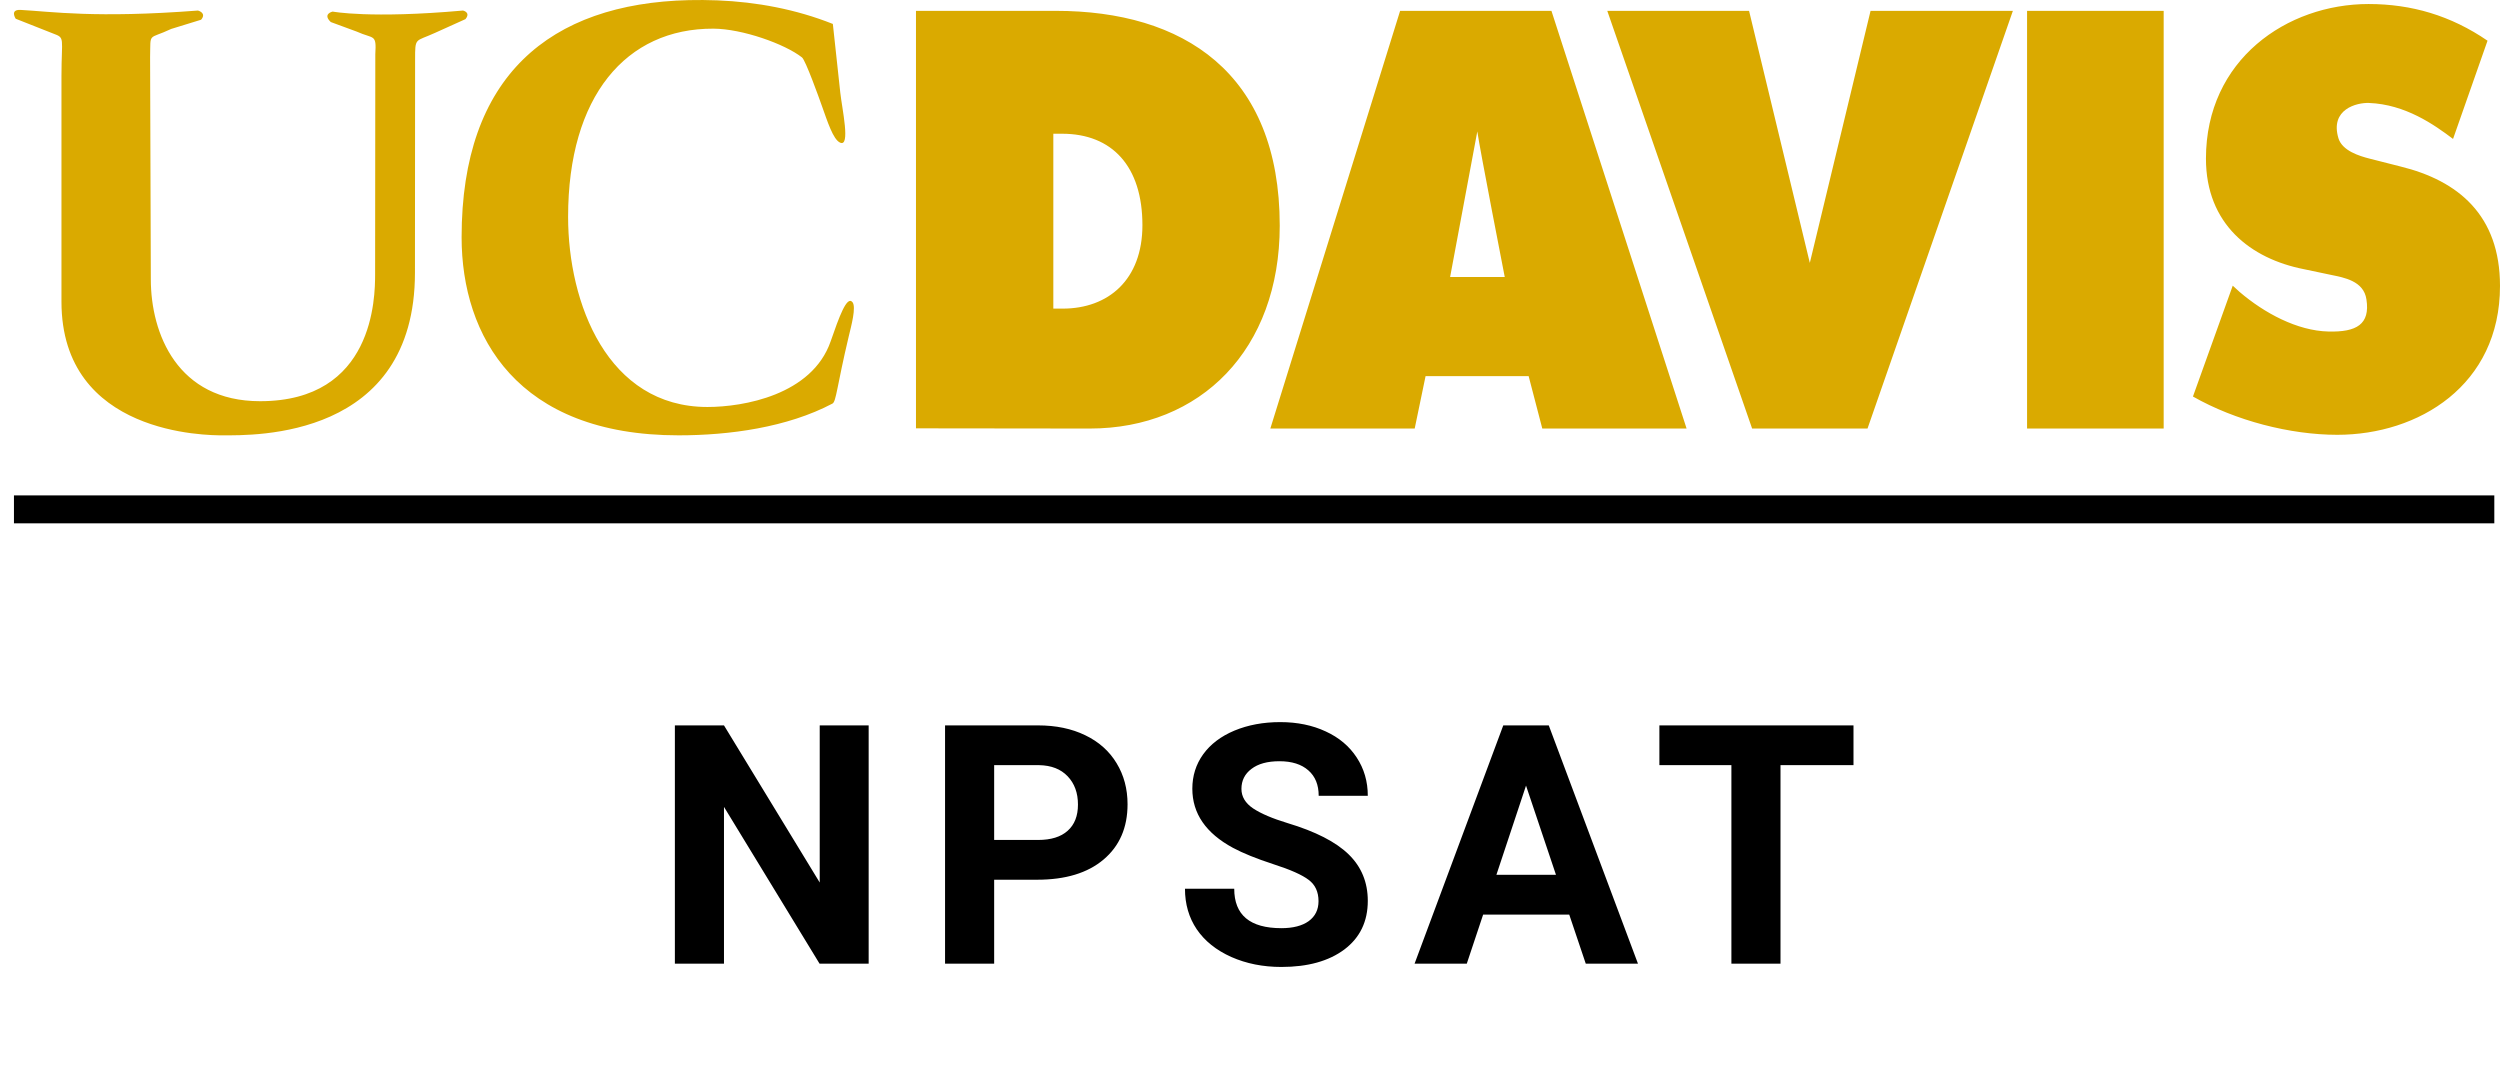 <svg width="179" height="77" viewBox="0 0 179 77" fill="none" xmlns="http://www.w3.org/2000/svg">
<path d="M49.324 0.009C39.361 0.25 33.051 5.448 33.051 16.985C33.051 24.076 37.04 31.17 48.587 31.17C52.22 31.17 56.369 30.605 59.605 28.896C59.873 28.757 59.918 27.678 60.763 24.113C60.941 23.363 61.328 21.972 61.031 21.628C60.63 21.16 60.077 22.706 59.473 24.445C58.136 28.289 53.22 29.14 50.653 29.14C43.492 29.14 40.676 21.713 40.676 15.522C40.676 6.891 44.82 2.026 51.084 2.052C53.148 2.062 56.2 3.148 57.423 4.112C57.677 4.311 58.646 7.013 58.848 7.585C59.249 8.708 59.651 9.977 60.142 10.208C60.918 10.582 60.289 7.786 60.163 6.62L59.632 1.714C56.995 0.665 54.178 0.138 51.364 0.026C50.669 -0.001 49.988 -0.007 49.324 0.009V0.009ZM169.589 0.288C163.748 0.288 157.946 4.267 157.946 11.358C157.946 16.047 161.146 18.525 164.964 19.274L166.92 19.686C167.813 19.872 169.247 20.107 169.437 21.44C169.712 23.225 168.725 23.787 166.721 23.737C164.48 23.688 162.115 22.408 160.358 20.905L159.864 20.454L157.015 28.391C160.045 30.116 163.967 31.132 167.348 31.132C173.16 31.132 179 27.602 179 20.473C179 15.41 176.009 12.934 171.878 11.921L169.665 11.358C168.915 11.167 167.709 10.794 167.433 9.903C166.806 7.811 168.763 7.338 169.617 7.372C172.219 7.472 174.28 8.919 175.638 9.948L178.107 2.915C175.477 1.111 172.656 0.288 169.589 0.288V0.288ZM1.48 0.71C0.675 0.667 1.126 1.343 1.126 1.343L3.798 2.398C4.687 2.729 4.401 2.652 4.401 5.466V21.6C4.401 31.17 14.881 31.17 15.947 31.17C18.192 31.17 29.711 31.437 29.711 19.518L29.721 4.276C29.721 2.635 29.721 3.009 31.146 2.354L33.327 1.37C33.729 0.876 33.151 0.755 33.151 0.755C26.49 1.348 23.819 0.829 23.819 0.829C23.819 0.829 23.063 0.991 23.686 1.579L25.533 2.259C26.783 2.822 26.96 2.397 26.872 3.88L26.858 19.64C26.858 21.292 26.783 28.726 18.621 28.726C12.707 28.726 10.799 23.897 10.799 19.996L10.747 4.089C10.793 2.258 10.568 2.869 12.261 2.071L14.398 1.413C14.821 0.921 14.176 0.755 14.176 0.755C6.826 1.32 3.663 0.827 1.48 0.71L1.48 0.71ZM65.584 0.777V30.669L78.021 30.684C85.968 30.684 91.629 25.018 91.629 16.161C91.629 5.17 84.684 0.777 75.596 0.777L65.584 0.777V0.777ZM100.248 0.777L90.956 30.684H101.292L102.071 26.929H109.45L110.428 30.684H120.76L111.083 0.777L100.248 0.777V0.777ZM115.081 0.777L125.452 30.684H133.714L144.122 0.777L133.932 0.777L129.583 18.823L125.233 0.777L115.081 0.777V0.777ZM145.138 0.777V30.684H154.919V0.777L145.138 0.777V0.777ZM105.775 9.409C105.955 10.682 107.74 19.835 107.74 19.835H103.828L105.775 9.409V9.409ZM75.418 9.575H76.042C79.641 9.575 81.797 11.919 81.797 16.122C81.797 20.024 79.366 22.097 76.088 22.097H75.418V9.575V9.575Z" fill="#DAAA00"/>
<line y1="-1" x2="177.594" y2="-1" transform="matrix(1 0 -8.91855e-05 1 0.999 37.471)" stroke="black" stroke-width="2"/>
<path d="M62.196 69H58.681L51.837 57.773V69H48.321V51.938H51.837L58.692 63.188V51.938H62.196V69ZM71.182 62.988V69H67.666V51.938H74.323C75.604 51.938 76.729 52.172 77.698 52.641C78.674 53.109 79.424 53.777 79.948 54.645C80.471 55.504 80.733 56.484 80.733 57.586C80.733 59.258 80.159 60.578 79.01 61.547C77.87 62.508 76.287 62.988 74.264 62.988H71.182ZM71.182 60.141H74.323C75.252 60.141 75.959 59.922 76.444 59.484C76.936 59.047 77.182 58.422 77.182 57.609C77.182 56.773 76.936 56.098 76.444 55.582C75.952 55.066 75.272 54.801 74.405 54.785H71.182V60.141ZM94.406 64.523C94.406 63.859 94.172 63.352 93.703 63C93.234 62.641 92.391 62.266 91.172 61.875C89.953 61.477 88.988 61.086 88.277 60.703C86.34 59.656 85.371 58.246 85.371 56.473C85.371 55.551 85.629 54.73 86.144 54.012C86.668 53.285 87.414 52.719 88.383 52.312C89.359 51.906 90.453 51.703 91.664 51.703C92.883 51.703 93.969 51.926 94.922 52.371C95.875 52.809 96.613 53.43 97.137 54.234C97.668 55.039 97.934 55.953 97.934 56.977H94.418C94.418 56.195 94.172 55.59 93.68 55.16C93.188 54.723 92.496 54.504 91.606 54.504C90.746 54.504 90.078 54.688 89.602 55.055C89.125 55.414 88.887 55.891 88.887 56.484C88.887 57.039 89.164 57.504 89.719 57.879C90.281 58.254 91.106 58.605 92.191 58.934C94.191 59.535 95.648 60.281 96.562 61.172C97.477 62.062 97.934 63.172 97.934 64.5C97.934 65.977 97.375 67.137 96.258 67.981C95.141 68.816 93.637 69.234 91.746 69.234C90.434 69.234 89.238 68.996 88.16 68.519C87.082 68.035 86.258 67.375 85.688 66.539C85.125 65.703 84.844 64.734 84.844 63.633H88.371C88.371 65.516 89.496 66.457 91.746 66.457C92.582 66.457 93.234 66.289 93.703 65.953C94.172 65.609 94.406 65.133 94.406 64.523ZM112.357 65.484H106.193L105.021 69H101.283L107.634 51.938H110.892L117.279 69H113.541L112.357 65.484ZM107.142 62.637H111.408L109.263 56.25L107.142 62.637ZM132.71 54.785H127.484V69H123.968V54.785H118.812V51.938H132.71V54.785Z" fill="black"/>
</svg>
